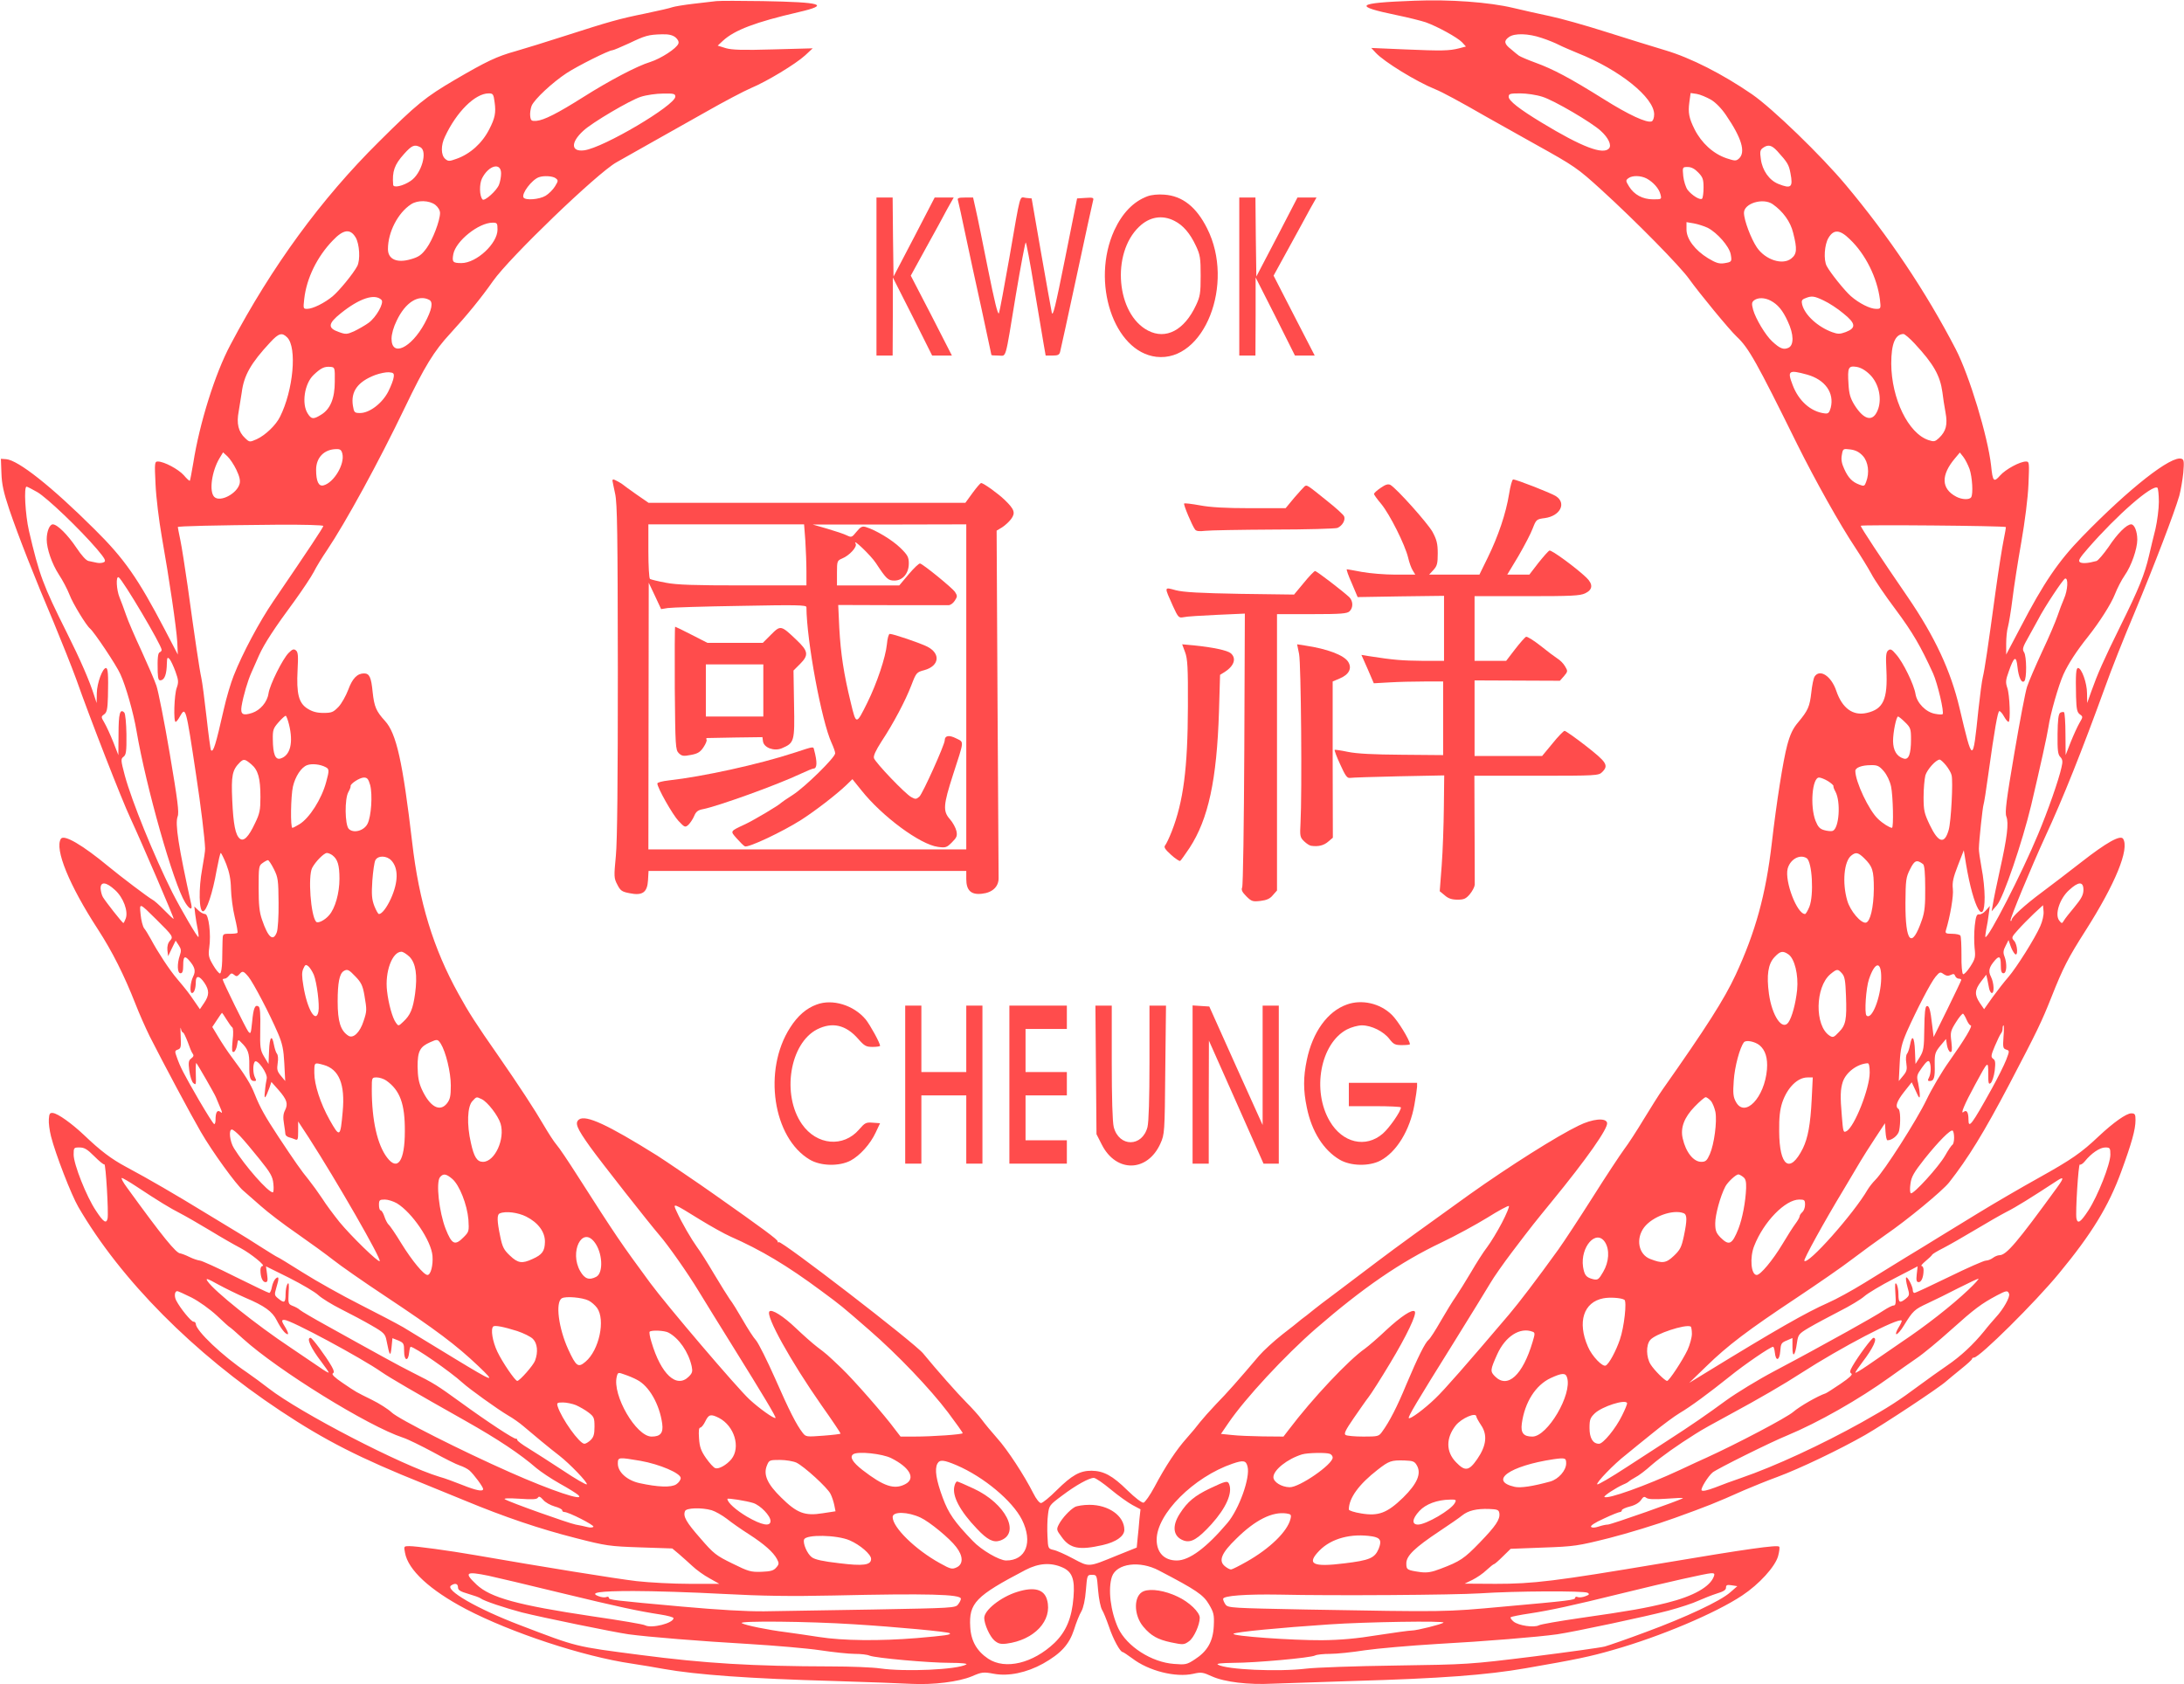 <?xml version="1.0" standalone="no"?>
<!DOCTYPE svg PUBLIC "-//W3C//DTD SVG 20010904//EN"
 "http://www.w3.org/TR/2001/REC-SVG-20010904/DTD/svg10.dtd">
<svg version="1.0" xmlns="http://www.w3.org/2000/svg"
 width="1216pt" height="938pt" viewBox="0 0 1216 938"
 preserveAspectRatio="xMidYMid meet">
<g transform="translate(0,938) scale(0.1,-0.1)"
fill="rgba( 255, 0, 0, .7)" stroke="none">
<path fill="rgba( 255, 0, 0, .7)"
  d="M3990 9374 c-19 -2 -77 -9 -129 -15 -52 -6 -105 -15 -117 -19 -12 -5
-79 -20 -150 -35 -148 -30 -200 -45 -449 -125 -99 -32 -222 -70 -274 -85 -105
-29 -163 -57 -336 -158 -167 -98 -214 -136 -426 -347 -321 -318 -595 -693
-826 -1130 -85 -159 -172 -436 -207 -659 -9 -52 -17 -96 -19 -98 -3 -2 -18 12
-34 31 -31 34 -110 76 -144 76 -18 0 -19 -7 -13 -127 3 -71 19 -202 35 -293
42 -237 81 -504 86 -585 l3 -70 -73 140 c-149 285 -225 394 -391 558 -239 238
-425 385 -492 390 l-29 2 3 -80 c2 -62 12 -107 43 -200 51 -150 142 -382 248
-631 44 -106 100 -247 125 -315 77 -219 254 -673 302 -775 63 -136 244 -557
241 -561 -2 -1 -25 20 -52 48 -27 28 -57 55 -68 60 -22 12 -173 126 -242 183
-146 121 -249 181 -266 155 -36 -57 46 -258 206 -504 81 -125 146 -255 209
-415 20 -52 56 -133 79 -180 78 -154 233 -444 285 -533 64 -111 197 -294 236
-327 16 -14 61 -53 98 -86 38 -34 128 -103 201 -153 73 -51 164 -117 202 -147
39 -31 169 -122 290 -202 283 -188 395 -272 519 -390 100 -95 87 -91 -135 44
-123 75 -251 153 -284 173 -33 19 -141 76 -240 126 -99 50 -242 130 -318 178
-76 48 -140 87 -143 87 -2 0 -44 26 -93 57 -50 32 -102 65 -118 74 -15 9 -100
61 -188 114 -165 101 -314 188 -445 258 -80 43 -140 88 -233 177 -68 64 -143
118 -172 122 -17 2 -21 -3 -23 -34 -2 -21 4 -64 12 -96 25 -99 113 -326 152
-393 236 -406 642 -815 1126 -1136 247 -164 443 -264 798 -406 47 -19 150 -61
230 -94 217 -90 414 -157 615 -208 171 -44 189 -46 359 -52 l179 -6 36 -30
c20 -17 54 -48 76 -68 22 -21 65 -52 95 -68 l55 -31 -165 0 c-91 0 -224 7
-295 15 -112 13 -527 80 -900 145 -144 25 -328 50 -366 50 -31 0 -31 -1 -24
-37 17 -96 139 -208 338 -313 252 -132 655 -265 923 -304 54 -8 136 -22 180
-30 179 -32 478 -54 944 -67 190 -6 386 -13 435 -16 121 -6 262 11 336 42 56
24 64 25 123 14 81 -15 182 6 274 57 99 56 145 106 172 189 12 39 30 84 41
102 11 20 21 64 25 118 7 84 7 85 34 85 27 0 27 -1 34 -86 4 -48 14 -96 22
-109 8 -12 25 -55 39 -95 23 -69 62 -140 76 -140 3 0 27 -16 53 -35 91 -70
242 -108 340 -86 43 10 53 9 103 -14 70 -32 204 -48 338 -41 55 2 258 9 450
15 487 14 742 33 960 71 283 49 359 65 487 102 261 74 569 204 718 303 95 63
183 160 200 219 7 26 10 50 6 53 -11 11 -181 -13 -656 -93 -596 -100 -712
-114 -923 -114 l-172 1 43 21 c24 12 60 36 79 55 20 18 38 33 42 33 3 0 25 19
48 42 l44 43 182 7 c172 6 192 9 367 53 102 26 266 76 365 112 180 65 226 83
385 154 47 20 130 54 185 74 127 47 348 153 490 234 106 61 413 264 451 299
11 9 47 40 81 67 35 28 63 53 63 58 0 4 5 7 11 7 30 0 342 309 474 470 181
219 275 373 345 564 59 161 80 236 80 288 0 33 -3 38 -24 38 -27 0 -99 -51
-179 -126 -99 -94 -153 -131 -332 -231 -99 -55 -252 -144 -340 -198 -88 -54
-190 -116 -227 -139 -37 -23 -115 -71 -175 -107 -59 -36 -164 -101 -232 -143
-68 -42 -159 -92 -203 -111 -124 -55 -292 -151 -688 -394 l-85 -52 96 93 c119
116 230 200 501 380 117 78 258 175 312 217 55 42 138 102 185 135 117 80 316
244 353 291 106 135 194 278 337 550 154 294 178 344 232 480 67 169 93 219
191 373 166 261 245 454 209 511 -15 23 -92 -20 -234 -131 -73 -57 -170 -131
-217 -166 -97 -72 -170 -139 -170 -155 0 -5 -3 -8 -6 -4 -6 5 115 297 193 467
99 213 206 482 334 835 31 88 105 275 164 414 111 267 222 557 249 651 8 30
18 88 22 127 5 60 4 74 -9 78 -55 22 -293 -165 -555 -435 -132 -136 -213 -255
-342 -503 l-80 -152 0 60 c0 33 4 76 10 95 5 19 17 89 25 155 8 66 30 208 49
315 20 115 37 247 40 323 5 121 5 127 -14 127 -33 0 -113 -43 -144 -78 -35
-40 -41 -34 -50 55 -18 162 -121 502 -197 649 -166 320 -373 629 -612 914
-137 164 -408 426 -522 505 -163 112 -341 203 -483 245 -70 21 -219 67 -332
103 -113 36 -252 75 -310 87 -58 12 -150 33 -205 46 -134 32 -353 48 -550 40
-326 -12 -347 -29 -95 -81 63 -13 134 -31 158 -39 67 -24 177 -85 202 -111
l22 -24 -38 -10 c-55 -14 -94 -15 -304 -6 l-185 8 25 -27 c46 -50 227 -161
331 -203 38 -15 138 -69 284 -153 22 -12 144 -81 271 -152 223 -124 237 -134
370 -255 189 -172 440 -427 489 -497 55 -77 225 -284 265 -321 66 -62 109
-138 337 -600 100 -201 237 -446 323 -575 31 -47 71 -112 89 -145 17 -33 78
-123 136 -200 95 -128 138 -202 208 -355 25 -56 63 -217 53 -227 -3 -3 -22 -2
-42 2 -51 9 -101 60 -109 111 -8 51 -69 177 -108 220 -24 29 -32 32 -44 22
-12 -10 -14 -31 -10 -108 8 -165 -17 -219 -109 -240 -77 -18 -137 26 -170 123
-28 83 -92 124 -121 79 -6 -10 -14 -50 -18 -88 -9 -79 -18 -100 -73 -166 -30
-35 -45 -68 -61 -127 -23 -85 -60 -321 -86 -546 -33 -286 -91 -496 -202 -735
-63 -135 -161 -289 -406 -637 -20 -28 -66 -102 -104 -164 -38 -63 -87 -139
-110 -169 -22 -30 -101 -149 -174 -265 -73 -115 -160 -248 -193 -294 -119
-165 -218 -295 -274 -361 -231 -272 -363 -423 -411 -468 -61 -59 -140 -117
-147 -109 -6 6 40 84 251 422 92 149 184 297 203 330 19 33 74 111 121 173
116 153 124 162 221 281 195 238 314 408 308 438 -6 30 -81 23 -158 -15 -119
-57 -388 -227 -610 -385 -215 -154 -414 -298 -510 -371 -58 -44 -159 -120
-225 -170 -66 -49 -122 -92 -125 -95 -3 -3 -23 -19 -45 -36 -22 -16 -42 -32
-45 -35 -3 -3 -43 -35 -90 -71 -47 -37 -105 -90 -130 -119 -117 -138 -180
-209 -239 -269 -35 -37 -75 -82 -90 -101 -14 -19 -47 -59 -74 -89 -57 -64
-117 -154 -179 -271 -25 -47 -53 -86 -61 -88 -9 -2 -48 28 -89 68 -84 83 -133
109 -201 110 -65 0 -109 -25 -194 -109 -39 -39 -78 -71 -87 -71 -9 0 -27 23
-42 53 -51 101 -145 245 -202 308 -31 35 -70 82 -86 104 -16 22 -55 65 -85 95
-49 49 -164 179 -241 273 -48 59 -792 632 -804 620 -3 -4 -6 -2 -6 4 0 10 -78
68 -355 263 -73 52 -278 191 -316 215 -277 173 -397 228 -435 201 -25 -19 -13
-48 62 -153 58 -81 330 -427 387 -493 46 -53 156 -209 217 -310 35 -58 119
-193 186 -301 176 -283 246 -400 242 -405 -7 -7 -91 53 -145 103 -70 65 -461
524 -553 649 -164 223 -186 255 -406 599 -49 77 -100 153 -115 170 -14 16 -45
64 -69 105 -54 93 -142 227 -255 390 -125 179 -166 243 -222 345 -140 252
-220 513 -258 844 -53 451 -88 607 -151 676 -50 55 -60 79 -69 160 -8 84 -18
105 -48 105 -38 0 -65 -28 -88 -91 -13 -34 -37 -77 -54 -95 -29 -30 -38 -34
-84 -34 -37 0 -62 7 -89 24 -49 31 -62 83 -55 216 4 77 3 98 -9 108 -12 10
-20 7 -41 -14 -33 -33 -105 -177 -112 -226 -7 -48 -46 -93 -91 -108 -52 -17
-66 -8 -59 37 10 60 35 144 55 188 10 22 29 65 42 95 29 65 88 155 199 305 44
61 92 133 106 160 14 28 47 82 73 120 106 158 289 493 434 795 110 229 162
315 255 415 90 98 171 197 236 290 92 131 579 600 687 661 35 20 122 69 193
109 72 40 210 118 309 174 98 56 209 114 246 130 91 38 249 134 302 182 l43
40 -220 -6 c-169 -5 -230 -3 -264 7 l-45 14 29 27 c65 60 182 104 419 159 182
42 135 56 -199 62 -121 2 -236 2 -255 0z m-229 -202 c14 -12 20 -25 16 -35
-10 -27 -97 -83 -156 -102 -73 -22 -227 -103 -374 -196 -144 -91 -218 -128
-260 -132 -28 -2 -32 1 -35 27 -2 15 2 41 8 57 16 37 116 130 195 182 63 41
235 127 254 127 6 0 48 18 94 39 90 43 107 48 183 50 37 1 58 -4 75 -17z
m4822 -3 c34 -11 78 -29 97 -39 19 -10 67 -30 105 -46 232 -92 425 -247 425
-341 0 -19 -6 -36 -14 -39 -27 -10 -127 36 -267 124 -187 117 -281 167 -380
203 -44 16 -85 34 -92 39 -7 5 -27 21 -44 36 -39 30 -41 47 -11 68 31 22 107
20 181 -5z m-5829 -359 c8 -58 2 -88 -30 -150 -39 -77 -106 -138 -184 -165
-39 -14 -45 -14 -62 1 -23 21 -24 74 -1 122 64 138 168 242 244 242 24 0 27
-4 33 -50z m1006 32 c0 -48 -400 -285 -507 -299 -74 -10 -77 43 -6 108 47 45
261 171 321 190 31 10 87 18 125 18 58 1 67 -1 67 -17z m4828 -1 c63 -19 276
-144 325 -190 42 -38 61 -79 46 -97 -32 -38 -151 7 -375 143 -124 75 -184 122
-184 144 0 17 8 19 64 19 35 0 91 -8 124 -19z m938 -16 c27 -16 59 -49 84 -86
87 -127 111 -207 72 -242 -16 -14 -22 -14 -70 2 -73 25 -138 84 -177 161 -31
62 -37 93 -29 151 l7 51 34 -5 c19 -3 54 -18 79 -32z m-7185 -265 c41 -23 6
-147 -54 -187 -42 -29 -97 -41 -98 -22 -6 75 7 112 61 172 44 49 58 54 91 37z
m7555 -22 c57 -63 64 -75 73 -123 15 -78 4 -88 -68 -59 -50 20 -89 75 -97 138
-6 41 -4 51 11 62 29 21 49 17 81 -18z m-7106 -124 c0 -18 -5 -45 -11 -61 -12
-34 -81 -95 -92 -84 -18 18 -19 87 -3 118 37 73 106 91 106 27z m6666 5 c25
-26 29 -38 29 -84 0 -29 -4 -57 -8 -61 -10 -11 -57 18 -81 49 -10 14 -21 48
-24 76 -5 51 -4 51 25 51 20 0 39 -10 59 -31z m-6363 -31 c16 -12 16 -15 -3
-46 -11 -18 -34 -41 -52 -52 -35 -21 -112 -27 -123 -10 -13 21 46 99 85 113
27 10 76 7 93 -5z m6075 -2 c37 -20 69 -56 77 -88 7 -28 7 -28 -41 -28 -58 0
-106 26 -134 72 -19 31 -19 34 -3 46 22 16 68 15 101 -2z m-6744 -147 c15 -12
26 -30 26 -45 0 -42 -40 -148 -75 -196 -28 -38 -43 -49 -89 -62 -76 -22 -126
0 -126 57 0 94 55 201 128 249 37 25 102 23 136 -3z m7446 4 c57 -40 99 -97
114 -160 23 -90 21 -118 -11 -143 -48 -38 -144 -7 -191 62 -33 49 -72 152 -72
193 0 53 107 85 160 48z m-7100 -142 c0 -77 -117 -186 -201 -186 -48 0 -53 6
-45 50 14 73 141 175 219 175 25 0 27 -3 27 -39z m6739 10 c53 -28 118 -102
127 -146 8 -43 6 -44 -37 -51 -27 -4 -46 2 -89 28 -73 45 -120 107 -120 160
l0 41 41 -7 c22 -4 57 -15 78 -25z m-7529 -53 c22 -37 27 -126 9 -160 -22 -42
-101 -138 -137 -168 -46 -38 -111 -70 -142 -70 -22 0 -22 2 -16 56 13 115 72
235 159 325 59 62 97 67 127 17z m8319 -10 c88 -83 153 -216 168 -336 6 -51 5
-52 -21 -52 -34 0 -95 31 -141 71 -35 31 -113 128 -134 167 -19 35 -13 121 10
158 29 48 63 46 118 -8z m-8175 -338 c16 -16 -29 -97 -72 -128 -21 -15 -58
-36 -81 -47 -39 -17 -46 -18 -84 -4 -64 22 -61 47 10 104 104 84 190 112 227
75z m8031 -4 c28 -13 76 -44 108 -71 70 -56 73 -81 14 -104 -33 -12 -44 -12
-75 -1 -80 29 -153 95 -168 154 -5 21 -2 28 17 35 36 15 50 13 104 -13z
m-7765 4 c23 -12 15 -55 -26 -131 -75 -138 -184 -189 -184 -85 0 25 11 65 29
101 48 101 121 147 181 115z m7468 -4 c40 -21 68 -54 96 -116 34 -72 35 -133
3 -147 -27 -12 -47 -4 -90 36 -37 34 -92 126 -106 176 -9 34 -8 42 6 53 22 16
58 15 91 -2z m-8259 -205 c56 -56 34 -295 -40 -442 -23 -47 -82 -103 -130
-125 -39 -17 -40 -17 -64 6 -38 35 -49 82 -36 149 5 31 13 78 17 106 12 94 50
162 158 278 48 52 66 57 95 28z m9061 -34 c106 -114 142 -178 155 -272 3 -28
11 -78 17 -111 13 -70 3 -106 -37 -144 -21 -19 -27 -21 -57 -11 -113 37 -207
231 -208 426 0 111 22 164 68 165 7 0 35 -24 62 -53z m-8796 -212 c0 -94 -25
-154 -77 -185 -42 -26 -53 -25 -73 6 -36 54 -19 168 32 216 41 39 60 48 94 45
24 -2 25 -4 24 -82z m8548 38 c47 -47 66 -126 46 -188 -26 -77 -77 -69 -133
20 -23 38 -30 62 -33 116 -6 93 -1 103 45 96 24 -4 50 -19 75 -44z m-8220 -13
c-1 -14 -15 -50 -30 -80 -33 -65 -104 -120 -157 -120 -31 0 -34 3 -40 40 -13
80 27 135 125 172 25 9 59 16 75 15 26 -2 30 -6 27 -27z m7869 14 c101 -28
153 -102 132 -185 -8 -28 -14 -34 -34 -31 -77 9 -145 70 -178 158 -31 80 -22
86 80 58z m-8155 -440 c15 -58 -47 -162 -105 -177 -27 -7 -41 23 -41 87 0 68
45 114 112 115 22 1 29 -5 34 -25z m8467 -14 c29 -33 37 -93 17 -144 -8 -23
-12 -25 -37 -15 -41 15 -63 39 -85 88 -14 30 -18 53 -13 78 6 35 7 35 48 30
30 -4 50 -15 70 -37z m-9057 -76 c17 -36 23 -59 18 -78 -14 -55 -109 -105
-141 -73 -30 30 -14 143 29 215 l20 33 24 -22 c14 -13 36 -46 50 -75z m9650 4
c15 -44 21 -138 9 -157 -9 -15 -51 -14 -83 3 -84 44 -87 120 -6 215 l26 31 19
-24 c11 -14 26 -44 35 -68z m-10759 -128 c54 -31 237 -206 333 -318 43 -51 51
-65 40 -72 -8 -5 -26 -7 -40 -4 -14 3 -35 7 -47 10 -13 2 -39 31 -67 73 -49
73 -107 131 -132 131 -18 0 -34 -40 -34 -84 0 -52 29 -136 68 -196 20 -30 47
-81 59 -112 18 -48 93 -171 114 -188 23 -19 147 -204 169 -254 31 -67 73 -216
90 -316 53 -312 206 -851 271 -956 24 -39 42 -45 34 -11 -72 326 -91 450 -76
490 9 22 0 91 -44 351 -30 178 -64 348 -74 377 -10 30 -48 117 -83 194 -36 77
-75 167 -86 200 -11 33 -28 77 -36 97 -18 43 -22 123 -5 113 24 -16 239 -378
239 -404 0 -5 -5 -11 -10 -13 -11 -3 -14 -33 -12 -111 2 -40 5 -48 19 -45 20
4 31 35 32 93 1 34 3 37 15 25 7 -8 22 -40 33 -70 17 -47 18 -60 7 -90 -14
-38 -19 -190 -6 -190 4 0 15 14 24 31 32 55 33 52 89 -321 28 -183 49 -359 51
-415 1 -11 -7 -61 -16 -112 -21 -112 -18 -238 4 -238 20 0 54 102 76 228 10
53 20 97 23 97 3 0 17 -28 31 -63 17 -44 25 -84 26 -137 1 -41 10 -112 21
-157 11 -45 18 -85 15 -88 -3 -3 -23 -5 -44 -5 -38 0 -38 0 -39 -42 0 -24 -2
-73 -2 -110 -1 -37 -6 -68 -12 -69 -5 -1 -23 20 -38 46 -25 42 -28 55 -22 97
11 75 -3 188 -23 188 -9 0 -26 9 -38 21 l-22 21 5 -44 c3 -23 9 -61 14 -83 4
-22 6 -41 4 -43 -5 -5 -97 153 -146 249 -103 206 -225 507 -264 650 -23 87
-23 93 -7 105 14 11 17 29 16 124 -1 62 -6 116 -12 122 -24 24 -32 -6 -32
-120 l-1 -117 -28 72 c-16 40 -38 88 -49 107 -20 34 -20 35 -2 48 15 11 19 28
21 98 3 126 0 160 -11 160 -19 0 -50 -84 -51 -140 l-1 -55 -13 40 c-27 85 -77
200 -153 352 -133 266 -153 320 -211 568 -20 88 -29 245 -13 245 4 0 31 -14
59 -30z m11813 -54 c0 -40 -9 -108 -19 -152 -11 -43 -27 -110 -36 -149 -24
-103 -56 -183 -157 -387 -99 -201 -129 -270 -164 -368 l-23 -65 -1 55 c0 56
-30 140 -50 140 -11 0 -14 -34 -11 -160 2 -70 6 -87 21 -98 18 -13 18 -14 -2
-48 -11 -19 -33 -67 -49 -107 l-28 -72 -1 117 c0 64 -4 119 -8 122 -4 2 -14 1
-21 -3 -10 -6 -14 -40 -15 -119 -1 -90 2 -114 15 -127 13 -14 15 -25 7 -58
-14 -66 -75 -241 -130 -372 -89 -215 -280 -587 -294 -573 -1 2 1 21 5 43 5 22
11 60 14 85 l6 45 -22 -25 c-12 -14 -29 -24 -38 -22 -13 2 -18 -10 -24 -63 -4
-37 -4 -92 -1 -123 6 -52 4 -61 -24 -105 -17 -26 -35 -45 -40 -42 -6 3 -10 51
-9 105 0 55 -2 104 -6 110 -3 5 -24 10 -46 10 -34 0 -39 3 -35 18 24 78 44
194 39 232 -4 36 2 63 28 130 l33 85 13 -80 c41 -244 103 -352 103 -181 0 40
-7 113 -17 162 -9 49 -16 98 -15 109 1 47 21 231 26 245 3 8 15 83 26 165 35
252 53 355 62 355 5 0 17 -13 26 -30 9 -16 20 -30 25 -30 12 0 7 152 -7 190
-10 30 -9 43 8 90 30 86 42 92 49 25 6 -57 23 -93 38 -78 14 14 13 137 -1 160
-12 18 -8 29 26 89 21 38 45 81 53 96 32 63 137 222 149 226 19 6 15 -65 -6
-112 -10 -23 -26 -65 -36 -95 -10 -30 -48 -120 -86 -200 -37 -80 -75 -168 -84
-196 -9 -27 -41 -195 -71 -372 -44 -258 -53 -328 -44 -350 14 -37 5 -114 -36
-298 -18 -82 -36 -168 -39 -190 l-7 -40 30 35 c36 42 141 351 190 555 51 217
89 388 96 435 11 76 56 232 84 295 27 59 73 130 137 210 64 81 128 181 150
237 12 31 36 78 54 104 37 52 70 148 70 199 0 45 -16 85 -34 85 -25 0 -76 -50
-126 -126 -28 -40 -58 -75 -67 -78 -47 -13 -79 -15 -92 -7 -12 8 -3 23 45 78
162 186 356 355 386 337 4 -3 8 -38 8 -78z m-10220 -135 c0 -8 -79 -127 -278
-419 -76 -111 -172 -290 -221 -415 -16 -40 -41 -124 -55 -187 -45 -198 -58
-241 -71 -228 -3 3 -14 85 -25 184 -11 98 -24 197 -29 219 -10 44 -36 219 -76
510 -15 104 -33 220 -41 258 -8 38 -14 70 -14 72 0 5 201 10 553 13 144 1 257
-2 257 -7z m9368 -6 c1 -1 -4 -33 -12 -71 -8 -38 -29 -170 -46 -294 -42 -309
-60 -429 -70 -470 -5 -19 -16 -102 -25 -185 -31 -300 -31 -300 -105 13 -49
207 -137 396 -288 617 -149 217 -262 388 -262 397 0 7 799 0 808 -7z m-9559
-1099 c25 -101 8 -173 -47 -190 -29 -9 -42 24 -43 105 -1 53 2 63 32 97 19 22
37 37 40 36 4 -2 12 -24 18 -48z m8998 12 c30 -29 33 -37 33 -94 0 -84 -13
-118 -42 -108 -38 12 -57 45 -58 97 0 49 18 137 28 137 3 0 21 -14 39 -32z
m-9208 -234 c38 -32 51 -77 51 -183 0 -72 -4 -92 -30 -145 -36 -77 -63 -104
-85 -86 -24 20 -36 78 -42 215 -6 136 0 167 42 209 22 21 28 20 64 -10z m9435
-5 c14 -17 29 -42 32 -56 9 -35 -3 -259 -16 -304 -23 -82 -57 -74 -105 26 -31
65 -35 81 -35 156 0 46 5 101 10 121 10 33 59 88 80 88 4 0 20 -14 34 -31z
m-9021 -11 c20 -10 21 -18 3 -83 -25 -94 -93 -201 -149 -235 -18 -11 -35 -20
-39 -20 -12 0 -9 178 3 230 13 56 46 107 79 119 26 10 73 5 103 -11z m8675
-22 c18 -21 34 -54 41 -86 11 -52 15 -230 5 -230 -12 0 -51 24 -77 49 -51 47
-127 208 -127 268 0 18 36 32 86 32 36 1 47 -4 72 -33z m-8427 -78 c14 -54 6
-176 -15 -216 -20 -39 -78 -54 -104 -28 -22 22 -24 169 -2 206 8 14 13 28 12
32 -3 13 51 48 74 48 19 0 25 -8 35 -42z m8117 22 c17 -11 31 -23 30 -27 -1
-5 4 -19 11 -31 31 -57 21 -205 -15 -219 -8 -3 -29 -1 -47 4 -25 7 -35 18 -49
53 -31 82 -18 240 20 240 9 0 32 -9 50 -20z m-8327 -413 c29 -22 39 -55 39
-131 0 -79 -24 -165 -58 -203 -23 -27 -62 -47 -72 -36 -30 34 -46 254 -22 300
19 36 66 83 82 83 8 0 22 -6 31 -13z m8528 -16 c47 -46 54 -68 54 -171 -1
-103 -20 -183 -44 -188 -28 -5 -88 66 -104 123 -29 99 -18 220 23 251 25 20
38 17 71 -15z m-8200 -13 c40 -43 39 -120 -3 -213 -23 -50 -50 -85 -66 -85 -5
0 -16 20 -26 45 -14 37 -16 64 -11 141 4 52 11 103 17 114 15 27 63 26 89 -2z
m7880 13 c31 -20 41 -206 15 -271 -9 -22 -20 -40 -24 -40 -45 0 -114 182 -97
252 14 53 68 83 106 59z m-8534 -61 c23 -46 25 -61 26 -187 1 -77 -4 -150 -10
-165 -20 -53 -48 -30 -82 70 -15 42 -19 84 -19 178 0 116 1 124 22 138 12 9
26 16 30 16 4 0 19 -22 33 -50z m9182 28 c8 -6 12 -50 12 -132 1 -96 -3 -135
-18 -178 -57 -166 -93 -129 -92 95 1 126 3 142 26 187 25 50 37 54 72 28z
m-10067 -144 c47 -42 75 -119 60 -159 -5 -14 -11 -25 -13 -25 -6 0 -99 119
-114 144 -7 12 -12 33 -13 49 0 39 31 36 80 -9z m10960 1 c0 -28 -11 -49 -49
-95 -28 -33 -55 -68 -60 -77 -10 -17 -12 -17 -26 1 -26 34 3 123 56 170 52 48
79 48 79 1z m-10730 -165 c94 -93 96 -97 76 -119 -11 -12 -16 -31 -14 -53 l4
-33 21 44 21 43 17 -26 c14 -21 15 -31 6 -57 -16 -47 -14 -99 4 -99 11 0 15
12 15 45 0 48 8 55 32 28 34 -39 39 -61 23 -92 -16 -33 -20 -91 -6 -91 12 0
21 26 21 61 0 39 20 37 48 -4 28 -42 28 -69 -2 -113 l-23 -34 -29 42 c-34 50
-45 64 -98 127 -42 49 -107 148 -146 221 -14 25 -30 52 -38 61 -7 10 -16 43
-19 75 -7 68 -9 69 87 -26z m10490 -37 c-29 -67 -133 -232 -178 -284 -21 -24
-60 -74 -87 -111 l-48 -68 -24 35 c-30 45 -29 72 7 119 l29 38 6 -26 c3 -14 7
-37 10 -51 3 -14 10 -25 15 -25 15 0 12 57 -5 91 -16 31 -11 53 23 92 24 27
32 20 32 -28 0 -33 4 -45 15 -45 18 0 21 54 5 95 -8 20 -6 34 7 58 l16 32 11
-32 c6 -18 17 -38 24 -45 19 -19 16 51 -4 73 -16 17 -14 21 22 61 21 24 61 64
88 90 l51 47 3 -34 c2 -20 -6 -55 -18 -82z m-9080 -171 c35 -36 45 -102 31
-206 -12 -85 -26 -119 -66 -156 -26 -25 -27 -25 -41 -5 -19 26 -41 105 -49
176 -13 107 29 219 80 219 9 0 29 -13 45 -28z m7678 13 c34 -24 56 -114 48
-197 -8 -77 -29 -154 -49 -182 -34 -47 -91 37 -108 160 -14 103 -5 166 31 204
32 34 46 37 78 15z m-8211 -113 c17 -42 33 -167 26 -205 -14 -70 -63 12 -84
144 -9 53 -9 76 0 95 10 23 14 24 28 13 9 -8 22 -29 30 -47z m8727 -21 c-2
-106 -53 -235 -82 -206 -12 12 -3 152 14 202 34 101 70 103 68 4z m-8494 10
c31 -32 40 -51 49 -104 14 -82 14 -87 -5 -144 -20 -62 -57 -98 -84 -81 -44 28
-60 79 -60 191 0 104 10 154 33 169 21 13 29 9 67 -31z m8276 18 c15 -17 19
-40 22 -125 5 -132 -1 -163 -40 -202 -28 -30 -33 -31 -52 -19 -83 55 -80 270
5 342 37 30 41 31 65 4z m-8873 -18 c27 -33 118 -206 165 -316 24 -56 31 -89
35 -167 l5 -98 -24 29 c-21 25 -23 36 -18 70 4 24 2 46 -4 53 -6 7 -13 30 -17
51 -11 59 -24 43 -27 -35 l-3 -73 -24 40 c-22 37 -24 50 -22 157 2 78 -1 118
-9 123 -20 13 -29 -8 -36 -84 -7 -67 -8 -72 -22 -55 -14 19 -142 279 -142 289
0 3 5 5 11 5 7 0 17 8 24 17 11 14 16 15 28 5 12 -11 18 -10 29 2 18 21 23 20
51 -13z m9479 10 c14 7 20 6 24 -6 3 -8 12 -15 20 -15 8 0 14 -3 14 -7 0 -3
-35 -76 -77 -162 l-77 -156 -8 65 c-10 89 -17 112 -31 107 -8 -3 -12 -40 -13
-125 -1 -108 -4 -124 -25 -159 l-24 -38 -3 73 c-3 78 -16 94 -27 35 -4 -21
-11 -44 -17 -51 -6 -7 -8 -29 -4 -53 5 -34 3 -45 -18 -70 l-24 -29 5 98 c4 82
11 109 40 177 55 123 133 274 160 306 23 27 26 28 45 14 15 -10 26 -11 40 -4z
m-9601 -248 c13 -21 27 -41 32 -44 6 -4 7 -35 2 -74 -5 -54 -4 -66 7 -63 7 3
15 20 18 38 5 33 6 33 23 15 38 -37 46 -60 45 -126 -1 -70 5 -89 28 -89 11 0
12 4 4 19 -12 23 -13 71 -2 88 13 20 74 -66 67 -94 -3 -13 -8 -44 -10 -71 -6
-49 2 -43 26 23 l10 30 40 -45 c47 -54 54 -77 36 -113 -10 -19 -12 -40 -6 -74
4 -27 8 -53 8 -59 1 -7 9 -14 19 -17 9 -2 25 -8 35 -12 15 -6 17 -1 17 46 l0
54 59 -90 c157 -244 406 -677 395 -688 -8 -8 -159 139 -224 218 -31 39 -75 97
-96 131 -22 33 -56 80 -76 105 -39 47 -78 103 -168 239 -73 111 -102 162 -131
235 -23 59 -55 110 -130 210 -21 28 -53 76 -72 108 l-35 58 26 39 c14 22 27
40 28 40 1 0 13 -17 25 -37z m9689 -3 c7 -16 17 -30 22 -30 14 0 -32 -77 -119
-200 -41 -57 -98 -154 -127 -215 -53 -111 -236 -398 -285 -446 -14 -14 -33
-38 -42 -53 -78 -135 -336 -425 -353 -397 -5 7 109 215 218 395 39 66 82 138
95 160 13 22 49 79 80 126 l56 85 3 -47 c2 -27 6 -48 11 -48 26 0 60 28 65 54
9 45 7 114 -4 121 -20 12 -9 43 32 95 l42 53 23 -49 c17 -39 22 -44 22 -24 0
14 -4 44 -9 68 -10 40 -8 46 22 88 22 31 34 41 40 32 11 -18 10 -66 -2 -89 -8
-15 -7 -19 4 -19 24 0 30 19 28 90 -1 61 2 70 31 106 l32 38 5 -33 c3 -19 11
-36 18 -39 10 -3 12 8 7 55 -7 54 -5 62 25 110 18 29 36 50 40 48 4 -3 13 -18
20 -35z m-9931 -70 c4 0 15 -24 26 -52 10 -29 22 -59 28 -66 7 -9 5 -16 -8
-26 -15 -11 -17 -21 -11 -69 4 -30 14 -61 22 -68 16 -13 16 -13 14 61 -1 30 1
53 3 50 7 -7 102 -172 109 -190 3 -8 14 -33 23 -55 14 -32 14 -37 2 -27 -17
14 -27 -2 -27 -44 0 -13 -3 -24 -7 -24 -5 0 -42 60 -85 133 -87 151 -104 184
-123 238 -13 35 -12 38 5 44 17 6 19 14 16 73 -2 37 -2 57 1 45 2 -13 8 -23
12 -23z m10136 -24 c-4 -58 -3 -65 15 -71 19 -6 19 -7 0 -57 -11 -28 -47 -101
-81 -162 -110 -198 -129 -224 -129 -172 0 42 -10 58 -27 44 -20 -17 3 40 64
152 73 135 73 135 73 61 0 -54 2 -62 14 -52 8 7 18 38 22 68 5 45 4 59 -9 67
-13 10 -12 19 10 71 14 33 29 64 34 70 5 5 9 17 9 27 0 10 2 18 5 18 3 0 3
-29 0 -64z m-8701 -38 c28 -45 56 -159 56 -233 0 -58 -4 -77 -21 -99 -40 -51
-96 -20 -141 79 -17 38 -22 69 -23 126 0 85 13 110 70 135 40 18 42 17 59 -8z
m7343 -9 c32 -27 46 -71 41 -134 -13 -157 -123 -273 -173 -181 -15 27 -17 48
-12 117 5 79 34 186 57 215 12 14 61 4 87 -17z m-7996 -109 c87 -24 121 -108
107 -260 -13 -145 -16 -147 -73 -46 -51 91 -85 196 -85 261 0 60 -1 59 51 45z
m8609 -43 c0 -88 -85 -303 -129 -326 -18 -10 -19 -5 -26 82 -10 113 -8 151 5
192 18 53 79 100 138 104 8 1 12 -16 12 -52z m-8260 -44 c77 -54 105 -130 104
-283 0 -166 -40 -224 -99 -146 -54 71 -85 207 -85 379 0 67 0 67 28 67 15 0
39 -8 52 -17z m7937 -106 c-7 -140 -21 -214 -49 -272 -72 -144 -131 -102 -132
95 -1 76 4 120 17 160 28 83 85 140 141 140 l29 0 -6 -123z m-7405 2 c32 -15
91 -91 105 -136 26 -86 -32 -213 -98 -213 -33 0 -50 27 -67 105 -24 103 -20
203 8 233 24 26 22 25 52 11z m6843 -9 c10 -11 21 -39 26 -62 10 -54 -7 -180
-31 -235 -16 -36 -23 -43 -48 -43 -43 0 -86 54 -103 130 -14 59 8 117 66 177
28 29 56 53 62 53 5 0 18 -9 28 -20z m-8188 -197 c20 -21 68 -78 108 -128 62
-77 73 -97 77 -137 3 -27 1 -48 -3 -48 -26 0 -156 148 -216 245 -24 38 -31
105 -12 105 6 0 27 -17 46 -37z m9543 -8 c0 -19 -4 -36 -9 -40 -6 -3 -24 -30
-41 -60 -35 -62 -177 -218 -191 -210 -5 3 -6 27 -2 53 5 39 19 63 78 138 80
100 145 165 157 158 4 -3 8 -20 8 -39z m-10355 -104 c27 -27 52 -48 56 -45 8
4 24 -270 18 -301 -7 -32 -23 -21 -65 43 -53 79 -124 259 -124 312 0 39 1 40
33 40 27 0 43 -10 82 -49z m11225 9 c0 -53 -70 -230 -122 -310 -44 -67 -60
-78 -67 -45 -6 34 11 305 19 300 5 -3 17 5 27 17 36 45 84 78 114 78 27 0 29
-3 29 -40z m-9232 -135 c40 -34 83 -143 90 -227 4 -64 3 -68 -26 -97 -49 -50
-66 -42 -101 46 -36 93 -55 259 -31 288 18 21 34 19 68 -10z m7187 11 c14 -10
18 -25 17 -62 -3 -78 -21 -170 -43 -227 -35 -88 -52 -96 -100 -48 -24 25 -29
38 -29 79 0 47 28 150 56 204 13 25 59 68 73 68 4 0 16 -6 26 -14z m-8943 -55
c121 -80 185 -119 240 -147 29 -15 104 -58 167 -96 62 -38 139 -82 170 -98 58
-31 143 -100 123 -100 -7 0 -12 -10 -12 -22 0 -40 12 -68 28 -68 12 0 14 9 9
44 l-6 44 129 -64 c71 -36 144 -79 162 -96 18 -17 76 -53 128 -79 52 -26 129
-67 170 -91 68 -39 75 -47 82 -83 17 -87 22 -94 28 -38 l5 51 33 -13 c30 -13
32 -18 32 -60 0 -54 23 -59 28 -7 2 18 6 32 8 32 22 0 221 -138 289 -200 37
-34 194 -147 255 -183 25 -14 63 -41 84 -59 22 -18 66 -55 99 -83 33 -27 78
-64 101 -81 58 -45 161 -152 153 -160 -3 -4 -64 31 -134 78 -70 46 -156 101
-190 122 -35 21 -63 42 -63 47 0 5 -3 8 -7 7 -11 -3 -159 94 -310 204 -130 94
-147 105 -263 163 -36 18 -108 56 -160 85 -52 29 -117 65 -145 80 -27 15 -108
60 -180 100 -71 39 -137 78 -145 85 -8 8 -27 18 -41 23 -24 10 -25 13 -22 74
3 46 1 59 -6 48 -6 -8 -11 -34 -11 -57 0 -48 -7 -52 -41 -24 -21 17 -22 21
-11 58 17 56 16 69 -3 53 -8 -7 -17 -27 -21 -46 -3 -19 -10 -34 -15 -34 -5 0
-90 41 -189 90 -99 50 -188 90 -197 90 -10 1 -36 9 -58 20 -22 11 -45 19 -51
20 -23 0 -98 92 -298 368 -21 28 -33 52 -28 52 6 0 43 -22 84 -49z m10692 -3
c-224 -308 -283 -378 -322 -378 -9 0 -26 -7 -36 -15 -11 -8 -28 -15 -39 -15
-11 0 -102 -40 -204 -90 -101 -49 -188 -90 -194 -90 -5 0 -9 7 -9 15 0 21 -30
78 -37 71 -3 -3 0 -26 7 -52 13 -45 12 -48 -9 -66 -34 -27 -41 -23 -41 25 0
23 -5 49 -11 57 -8 11 -9 -3 -6 -52 4 -55 2 -68 -10 -68 -8 0 -33 -13 -56 -28
-23 -16 -114 -68 -202 -117 -88 -48 -178 -98 -200 -110 -22 -12 -114 -62 -205
-110 -91 -48 -212 -122 -270 -164 -105 -77 -193 -138 -325 -223 -38 -25 -141
-92 -228 -148 -87 -57 -161 -100 -164 -96 -8 8 94 114 159 164 25 21 92 75
149 121 56 46 124 96 151 112 60 35 164 112 279 204 80 65 226 165 241 165 4
0 8 -14 10 -32 5 -51 26 -46 30 7 3 42 6 48 36 60 l32 14 0 -52 c0 -62 15 -48
25 25 7 46 9 50 68 85 34 20 109 60 167 90 58 29 121 67 140 84 19 17 94 62
166 99 l131 68 -5 -44 c-4 -35 -1 -44 11 -44 15 0 27 28 27 68 0 12 -5 22 -11
22 -6 0 4 12 23 28 18 15 35 31 36 35 2 4 30 21 62 37 31 16 110 61 175 100
65 39 145 85 178 102 50 25 134 77 282 174 37 24 37 14 -1 -38z m-9244 -89
c85 -52 191 -208 198 -293 4 -53 -10 -106 -28 -106 -20 0 -85 78 -145 175 -32
53 -65 101 -72 106 -6 6 -17 26 -23 45 -6 19 -16 34 -21 34 -5 0 -9 14 -9 30
0 27 3 30 33 30 17 0 48 -10 67 -21z m7840 -8 c0 -16 -7 -34 -15 -41 -8 -7
-15 -17 -15 -23 0 -5 -10 -24 -23 -41 -13 -17 -46 -69 -74 -116 -53 -88 -121
-170 -142 -170 -32 0 -40 97 -14 162 53 135 173 258 251 258 29 0 32 -3 32
-29z m-6154 -82 c62 -38 139 -81 171 -95 170 -75 315 -161 506 -303 111 -82
111 -82 266 -217 158 -137 339 -327 439 -459 45 -60 82 -112 82 -116 0 -7
-165 -19 -271 -19 l-75 0 -30 39 c-60 82 -232 278 -298 341 -85 81 -82 78
-136 119 -25 19 -79 67 -120 106 -69 66 -133 106 -146 92 -23 -23 118 -277
290 -523 59 -83 106 -154 106 -157 0 -3 -43 -8 -96 -12 -94 -7 -97 -7 -115 16
-35 45 -75 124 -154 304 -44 99 -91 193 -105 210 -15 16 -48 68 -75 115 -27
47 -59 99 -72 115 -12 17 -51 80 -87 140 -36 61 -78 128 -95 150 -31 43 -85
135 -114 199 -23 49 -21 48 129 -45z m4467 -17 c-25 -48 -62 -109 -83 -137
-21 -27 -61 -90 -90 -140 -29 -49 -67 -110 -84 -135 -18 -25 -55 -86 -84 -136
-29 -51 -59 -98 -68 -105 -20 -17 -59 -95 -124 -249 -51 -124 -95 -209 -134
-262 -19 -27 -23 -28 -105 -28 -47 0 -92 4 -99 9 -11 6 0 28 44 92 32 46 69
100 84 119 15 19 69 104 120 189 91 151 150 274 137 288 -14 14 -77 -28 -159
-104 -45 -43 -99 -89 -118 -103 -91 -63 -294 -279 -424 -451 l-30 -39 -115 1
c-64 1 -142 4 -174 8 l-59 6 41 60 c93 137 316 377 486 525 264 229 474 373
699 480 80 38 195 101 257 139 62 39 116 68 120 65 4 -2 -13 -44 -38 -92z
m-5433 33 c67 -34 105 -86 104 -141 -1 -51 -15 -71 -69 -95 -58 -27 -81 -24
-126 19 -33 31 -42 47 -54 107 -18 86 -19 122 -2 128 33 14 101 5 147 -18z
m6444 19 c20 -8 20 -38 1 -129 -13 -60 -20 -75 -56 -109 -43 -41 -64 -43 -131
-17 -65 25 -82 112 -34 176 47 61 161 102 220 79z m-6065 -160 c46 -58 52
-172 11 -194 -40 -21 -65 -12 -90 32 -60 106 10 250 79 162z m5627 -1 c27 -42
23 -110 -10 -166 -24 -42 -30 -46 -54 -41 -41 10 -50 22 -58 69 -16 111 73
212 122 138z m-7572 -309 c109 -46 152 -77 177 -127 24 -47 48 -77 61 -77 5 0
0 15 -11 34 -24 39 -26 46 -8 46 35 0 431 -213 542 -291 45 -31 180 -110 464
-270 186 -105 307 -186 398 -265 24 -20 82 -59 130 -86 49 -27 95 -56 103 -64
40 -39 -150 25 -380 127 -267 118 -622 297 -660 334 -19 18 -69 50 -110 70
-91 45 -83 40 -164 95 -43 29 -61 47 -53 52 9 5 7 15 -7 40 -34 59 -108 158
-117 158 -25 0 2 -58 62 -136 21 -28 39 -54 39 -57 0 -4 -24 10 -52 30 -29 20
-100 68 -158 107 -193 128 -429 317 -465 372 -12 18 -1 15 58 -18 40 -22 108
-55 151 -74z m9596 44 c-94 -89 -238 -202 -376 -294 -65 -45 -149 -102 -186
-128 -38 -26 -68 -44 -68 -40 0 4 18 30 39 58 60 78 87 136 62 136 -9 0 -83
-99 -117 -158 -15 -26 -16 -35 -6 -41 9 -5 -10 -23 -60 -57 -40 -27 -77 -51
-83 -53 -47 -16 -145 -73 -180 -103 -36 -32 -318 -180 -485 -256 -25 -11 -90
-41 -145 -67 -191 -89 -407 -166 -422 -151 -6 5 64 51 105 69 15 6 29 14 32
18 3 3 19 13 35 22 17 8 58 39 91 69 55 47 142 109 244 173 39 25 92 54 195
110 154 83 302 169 394 229 220 142 541 310 559 292 2 -3 -6 -21 -18 -40 -12
-20 -17 -36 -11 -36 6 0 25 21 41 48 51 83 59 90 132 124 39 18 116 56 172 85
56 28 106 52 111 52 6 1 -19 -27 -55 -61z m-9893 -44 c41 -21 101 -64 140
-100 37 -35 69 -64 71 -64 2 0 36 -29 75 -65 193 -175 696 -487 891 -551 28
-9 102 -46 166 -80 63 -35 131 -69 150 -75 19 -6 44 -19 54 -28 23 -20 76 -91
76 -103 0 -16 -40 -8 -117 23 -43 17 -99 38 -126 45 -212 64 -777 357 -952
493 -33 26 -88 66 -121 89 -135 91 -284 232 -284 270 0 6 -6 12 -13 12 -13 0
-74 75 -96 118 -12 23 -9 52 6 52 4 0 40 -16 80 -36z m10119 21 c7 -17 -32
-86 -73 -130 -15 -17 -45 -51 -65 -77 -61 -75 -130 -140 -208 -193 -40 -27
-109 -77 -154 -110 -113 -84 -171 -122 -321 -206 -223 -124 -481 -244 -670
-309 -44 -15 -110 -39 -147 -54 -43 -16 -69 -22 -74 -15 -6 10 36 78 61 99 22
19 328 171 415 206 173 72 399 200 575 327 44 32 110 78 146 103 36 24 124 97
195 161 128 115 166 143 252 189 53 28 61 29 68 9z m-7908 -38 c14 -7 35 -25
46 -40 48 -66 12 -236 -64 -300 -41 -35 -52 -27 -96 68 -54 118 -73 263 -36
285 20 13 115 5 150 -13z m5766 5 c15 -8 -1 -153 -25 -222 -22 -64 -59 -133
-78 -144 -17 -11 -78 52 -100 105 -60 137 -24 248 86 269 36 7 98 3 117 -8z
m-6165 -174 c36 -12 75 -31 88 -44 25 -25 30 -73 12 -121 -9 -26 -86 -113 -99
-113 -12 0 -83 104 -111 163 -27 57 -38 125 -23 140 9 8 56 -1 133 -25z m6541
-16 c0 -20 -11 -60 -24 -89 -28 -59 -103 -173 -114 -173 -13 1 -72 60 -92 92
-25 41 -26 108 -2 136 28 34 195 89 225 75 4 -2 7 -21 7 -41z m-5698 7 c58
-31 111 -107 129 -187 6 -29 4 -38 -16 -58 -68 -68 -155 13 -208 193 -9 28
-13 54 -10 57 10 10 83 7 105 -5z m4811 5 c14 -5 14 -11 0 -57 -55 -185 -139
-262 -209 -192 -28 28 -27 36 12 123 45 100 127 153 197 126z m-4986 -268 c67
-34 125 -136 140 -244 7 -52 -10 -72 -59 -72 -86 0 -220 231 -194 334 6 24 7
25 45 11 21 -7 52 -20 68 -29z m5178 13 c30 -93 -109 -329 -193 -329 -49 0
-66 20 -59 72 16 119 77 215 161 254 63 29 83 30 91 3z m306 -212 c-35 -72
-105 -157 -128 -157 -34 0 -53 31 -53 88 0 47 4 57 30 82 41 38 169 79 179 57
2 -5 -11 -36 -28 -70z m-5824 58 c20 -9 52 -27 70 -41 30 -23 33 -30 33 -79 0
-43 -5 -58 -22 -75 -12 -11 -27 -20 -34 -20 -28 0 -128 141 -149 208 -6 20 -3
22 30 22 19 0 52 -7 72 -15z m796 -71 c86 -45 122 -164 69 -230 -27 -32 -69
-56 -89 -50 -10 3 -33 29 -52 56 -28 40 -36 63 -39 110 -3 41 -1 60 7 60 6 0
19 16 28 35 19 39 30 42 76 19z m4217 7 c0 -4 12 -26 26 -47 37 -54 30 -115
-21 -189 -46 -67 -68 -70 -118 -18 -57 58 -57 135 -2 205 33 41 115 76 115 49z
m-3258 -231 c104 -52 138 -114 78 -145 -61 -32 -120 -12 -238 79 -56 44 -73
73 -51 88 26 17 161 3 211 -22z m2442 24 c9 -3 16 -13 16 -21 0 -38 -186 -167
-240 -165 -45 1 -90 29 -90 56 0 40 78 102 160 127 31 9 133 11 154 3z m-3838
-39 c107 -19 224 -69 224 -96 0 -10 -11 -26 -25 -35 -28 -18 -100 -16 -205 7
-68 15 -120 61 -120 108 0 37 2 37 126 16z m5154 -14 c0 -40 -43 -88 -88 -101
-98 -27 -165 -37 -198 -30 -147 33 -30 117 216 154 65 9 70 7 70 -23z m-4286
4 c42 -20 173 -139 190 -174 8 -15 17 -43 21 -62 l7 -35 -72 -11 c-99 -16
-143 1 -230 87 -78 76 -101 128 -80 179 12 30 15 31 72 31 33 0 74 -7 92 -15z
m893 -15 c151 -65 310 -198 363 -303 62 -125 23 -227 -88 -227 -38 0 -138 58
-186 109 -103 107 -135 154 -167 240 -37 100 -46 159 -30 190 13 24 35 22 108
-9z m1619 -7 c16 -61 -47 -237 -112 -314 -117 -138 -212 -209 -282 -209 -70 0
-112 44 -112 116 0 143 206 349 422 423 61 21 76 18 84 -16z m943 6 c26 -46 1
-102 -77 -179 -89 -86 -137 -104 -233 -88 -38 6 -69 16 -69 22 0 64 57 141
160 221 64 50 76 54 150 52 48 -2 56 -5 69 -28z m-1705 -133 c42 -35 97 -74
121 -87 l45 -24 -6 -55 c-2 -30 -7 -78 -10 -106 l-5 -52 -112 -45 c-159 -65
-151 -65 -243 -16 -43 23 -92 45 -109 48 -29 7 -30 8 -33 76 -2 39 -1 93 3
121 6 50 8 53 78 105 78 59 151 99 177 99 10 0 52 -29 94 -64z m-3096 -95 c23
-6 42 -16 42 -21 0 -6 5 -10 12 -10 24 0 167 -73 162 -82 -4 -5 -18 -6 -33 -2
-14 4 -44 10 -66 14 -41 8 -367 124 -394 141 -10 5 19 7 80 3 72 -5 98 -4 104
6 5 9 13 6 29 -12 11 -14 40 -30 64 -37z m6190 43 c53 4 95 6 92 3 -11 -10
-400 -147 -418 -147 -10 0 -34 -5 -51 -11 -21 -7 -36 -8 -42 -2 -6 6 19 23 70
46 44 21 85 37 91 37 5 0 10 4 10 10 0 5 21 15 46 21 28 7 51 21 61 36 12 18
18 21 29 12 10 -8 43 -10 112 -5z m-5084 -24 c40 -13 96 -71 96 -100 0 -33
-48 -24 -131 24 -62 37 -109 79 -109 99 0 6 107 -11 144 -23z m3906 0 c-20
-38 -160 -120 -205 -120 -36 0 -33 32 8 76 35 38 99 62 170 63 34 1 37 -1 27
-19z m-4138 -40 c20 -6 59 -28 85 -48 26 -21 82 -60 123 -86 85 -55 135 -99
156 -138 12 -23 12 -29 -4 -47 -14 -17 -30 -22 -82 -24 -60 -2 -73 2 -162 46
-90 44 -104 54 -178 140 -80 91 -98 123 -86 152 6 18 91 21 148 5z m4386 -17
c5 -34 -20 -71 -110 -164 -86 -89 -109 -104 -217 -145 -49 -19 -74 -23 -110
-19 -77 11 -81 13 -81 49 0 42 46 87 186 180 54 36 111 75 125 87 34 27 79 38
149 36 48 -2 55 -5 58 -24z m-3223 -24 c50 -23 163 -116 199 -164 39 -50 40
-95 3 -113 -26 -12 -33 -11 -94 23 -136 75 -263 199 -263 257 0 32 84 30 155
-3z m2060 -8 c-17 -69 -114 -164 -243 -237 -42 -24 -82 -44 -88 -44 -7 0 -22
8 -34 18 -37 30 -20 73 64 154 105 104 200 151 278 140 26 -4 29 -7 23 -31z
m-2454 -119 c58 -25 119 -78 119 -103 0 -35 -43 -41 -179 -24 -88 10 -134 20
-151 33 -26 19 -51 78 -43 99 11 29 183 26 254 -5z m2911 22 c44 -8 52 -24 34
-69 -22 -52 -51 -64 -191 -81 -178 -22 -212 -4 -139 71 66 68 178 98 296 79z
m-1726 -173 c54 -24 69 -66 61 -165 -9 -116 -41 -192 -106 -255 -120 -114
-274 -151 -369 -88 -63 42 -96 99 -100 177 -8 133 30 172 307 317 75 39 142
43 207 14z m537 -17 c207 -108 247 -135 278 -188 27 -46 30 -58 27 -121 -4
-86 -36 -141 -106 -186 -44 -29 -52 -30 -115 -25 -126 9 -263 98 -311 199 -43
94 -58 218 -35 287 26 74 155 91 262 34z m-3733 -29 c41 -9 221 -51 400 -95
331 -80 429 -101 558 -121 39 -6 72 -15 72 -20 0 -28 -122 -59 -158 -40 -10 6
-142 28 -293 50 -416 62 -569 104 -646 177 -71 67 -60 75 67 49z m6823 -2
c-20 -59 -114 -112 -263 -149 -117 -29 -205 -45 -479 -84 -117 -17 -222 -35
-233 -41 -27 -14 -113 -2 -141 21 -12 10 -19 21 -16 24 3 3 51 13 106 21 112
17 238 44 513 112 256 63 471 111 497 112 17 1 21 -3 16 -16z m-6993 -63 c0
-15 13 -23 58 -36 31 -9 62 -20 68 -25 17 -14 138 -54 229 -78 111 -28 516
-111 595 -122 111 -15 393 -38 670 -54 146 -9 324 -24 397 -35 73 -11 159 -20
192 -20 33 0 70 -4 83 -10 33 -13 326 -40 449 -40 62 0 98 -4 89 -9 -50 -29
-339 -42 -480 -22 -41 6 -163 11 -270 11 -444 1 -705 17 -1065 64 -369 48
-348 43 -670 166 -239 91 -422 197 -383 221 22 15 38 10 38 -11z m7084 -27
c-55 -49 -247 -139 -469 -221 -104 -39 -208 -75 -230 -81 -22 -6 -202 -31
-400 -56 -356 -44 -364 -44 -765 -50 -223 -3 -445 -11 -495 -17 -159 -19 -446
-6 -494 22 -11 6 19 9 86 10 122 0 431 28 455 41 9 5 47 9 84 9 37 0 124 9
193 20 69 10 250 26 401 35 273 15 564 39 670 54 96 14 500 100 620 132 63 17
137 41 166 55 29 13 75 31 103 40 37 11 51 20 51 33 0 14 6 17 31 13 l32 -5
-39 -34z m-5611 -9 c225 -12 382 -14 617 -9 524 12 710 7 710 -18 0 -7 -7 -21
-16 -32 -14 -19 -31 -20 -472 -28 -251 -4 -524 -9 -607 -10 -99 -1 -254 8
-455 26 -389 35 -410 38 -410 49 0 6 -7 8 -15 4 -8 -3 -27 -1 -42 5 -54 20 1
29 195 29 106 0 329 -7 495 -16z m4817 6 c11 -7 9 -11 -13 -19 -15 -6 -34 -8
-42 -5 -8 4 -15 2 -15 -4 0 -12 -31 -16 -400 -49 -328 -30 -313 -30 -1103 -16
-408 8 -429 9 -443 27 -8 11 -14 25 -14 32 0 18 127 27 310 24 307 -7 978 -2
1120 7 193 13 581 15 600 3z m-4089 -175 c243 -15 529 -42 537 -50 9 -9 -23
-13 -183 -27 -206 -17 -413 -15 -545 6 -58 9 -141 21 -185 27 -97 12 -225 38
-245 50 -24 14 375 10 621 -6z m3286 9 c-9 -9 -148 -44 -177 -44 -14 0 -100
-12 -191 -26 -116 -19 -206 -27 -309 -28 -164 -1 -505 23 -492 36 10 10 262
34 532 52 202 14 648 21 637 10z"/>
<path d="M5314 1104 c-14 -54 31 -139 125 -237 58 -62 92 -79 130 -66 115 40
31 206 -147 289 -47 22 -89 40 -93 40 -5 0 -12 -12 -15 -26z"/>
<path d="M6738 1092 c-86 -41 -127 -75 -169 -141 -46 -71 -37 -129 22 -150 41
-14 78 8 154 91 81 90 118 173 99 222 -8 22 -17 20 -106 -22z"/>
<path d="M5985 988 c-29 -16 -71 -62 -89 -96 -15 -29 -14 -32 15 -71 46 -65
98 -75 229 -45 74 17 120 49 120 85 0 77 -87 139 -194 139 -34 0 -70 -6 -81
-12z"/>
<path d="M5663 515 c-90 -28 -183 -101 -183 -145 0 -35 31 -103 56 -125 21
-18 35 -22 68 -18 155 20 257 129 226 243 -16 60 -72 75 -167 45z"/>
<path d="M6368 519 c-57 -22 -58 -132 -2 -198 42 -50 79 -71 154 -87 68 -14
72 -14 100 6 27 19 60 91 60 131 0 31 -59 88 -124 118 -69 33 -147 46 -188 30z"/>
<path d="M6389 8287 c-78 -29 -140 -93 -185 -190 -131 -288 -3 -676 234 -704
266 -31 439 406 283 715 -60 120 -138 181 -238 188 -35 3 -73 -1 -94 -9z m150
-137 c48 -24 87 -69 120 -140 23 -49 26 -67 26 -165 0 -98 -3 -116 -26 -165
-65 -139 -167 -193 -267 -141 -176 91 -206 429 -50 578 58 56 129 68 197 33z"/>
<path d="M4880 7840 l0 -440 45 0 45 0 1 218 0 217 110 -217 109 -218 55 0 55
0 -114 223 -115 222 85 155 c47 85 101 183 119 218 l35 62 -53 0 -53 0 -114
-220 -115 -220 -3 220 -2 220 -45 0 -45 0 0 -440z"/>
<path d="M5334 8263 c3 -10 21 -92 40 -183 19 -91 60 -280 91 -420 30 -139 55
-255 55 -257 0 -2 18 -3 39 -3 46 0 35 -39 97 338 27 160 52 292 55 292 3 0
25 -114 47 -252 23 -139 47 -281 53 -315 l11 -63 38 0 c31 0 39 4 43 23 3 12
45 202 92 422 47 220 88 408 91 418 5 16 0 18 -42 15 l-47 -3 -67 -335 c-54
-269 -68 -328 -74 -300 -4 19 -31 170 -60 335 l-52 300 -32 3 c-37 4 -27 42
-92 -333 -28 -159 -54 -299 -58 -309 -6 -13 -25 66 -61 245 -29 145 -59 294
-68 332 l-15 67 -44 0 c-39 0 -45 -3 -40 -17z"/>
<path d="M6900 7840 l0 -440 45 0 45 0 1 218 0 217 110 -217 109 -218 55 0 55
0 -115 223 -114 222 85 155 c47 85 100 183 119 218 l35 62 -53 0 -53 0 -114
-220 -115 -220 -3 220 -2 220 -45 0 -45 0 0 -440z"/>
<path d="M3410 6703 c1 -5 7 -37 15 -73 12 -54 14 -225 15 -980 0 -624 -3
-954 -11 -1036 -11 -115 -11 -124 8 -160 17 -34 26 -40 68 -48 72 -15 99 4
103 72 l3 52 885 0 884 0 0 -45 c0 -64 27 -89 87 -82 59 6 94 40 93 88 0 19
-3 462 -6 984 l-5 950 30 18 c16 10 39 31 51 47 25 34 18 54 -36 106 -36 35
-118 94 -131 94 -5 0 -26 -25 -48 -55 l-40 -55 -882 0 -882 0 -68 47 c-37 26
-70 50 -73 53 -7 7 -48 30 -55 30 -3 0 -5 -3 -5 -7z m1074 -335 c3 -50 6 -126
6 -170 l0 -78 -352 0 c-273 0 -371 3 -431 15 -44 8 -83 18 -88 21 -5 3 -9 72
-9 155 l0 149 434 0 433 0 7 -92z m896 -813 l0 -905 -885 0 -885 0 1 743 1
742 35 -74 34 -73 37 6 c20 3 202 9 405 12 310 6 367 5 367 -7 1 -188 85 -637
140 -756 11 -24 20 -49 20 -58 0 -23 -167 -187 -235 -231 -33 -21 -62 -41 -65
-44 -12 -14 -149 -95 -199 -119 -88 -41 -86 -38 -50 -79 18 -20 38 -41 46 -45
17 -10 210 81 315 148 79 51 192 138 249 192 l35 34 50 -62 c115 -145 327
-302 426 -315 43 -6 49 -4 78 25 27 27 31 36 25 64 -4 17 -20 47 -36 65 -40
45 -37 79 17 247 64 198 63 180 16 204 -38 19 -62 15 -62 -12 0 -24 -123 -297
-141 -313 -17 -15 -22 -16 -45 -3 -33 17 -200 192 -208 217 -4 13 10 43 42 93
65 98 134 228 167 315 26 68 29 71 71 82 84 23 93 92 17 131 -40 20 -189 71
-209 71 -6 0 -13 -24 -16 -58 -7 -72 -56 -218 -109 -325 -62 -125 -62 -125
-92 0 -39 160 -56 271 -64 415 l-6 129 299 -1 c164 0 307 0 316 0 10 0 25 11
34 25 15 23 15 27 1 49 -15 22 -174 152 -194 158 -6 2 -34 -25 -63 -59 l-53
-63 -174 0 -173 0 0 69 c0 66 1 69 29 81 40 16 85 65 75 82 -22 37 86 -66 113
-108 58 -88 67 -97 103 -97 46 0 80 40 80 95 0 35 -6 47 -47 87 -45 44 -136
99 -192 116 -20 6 -29 2 -52 -26 -26 -32 -28 -33 -55 -20 -16 8 -65 24 -109
37 l-80 23 428 0 427 1 0 -905z"/>
<path d="M3757 5548 c3 -325 4 -343 22 -362 18 -17 26 -18 68 -10 38 7 52 16
70 43 12 18 20 37 17 42 -3 5 -2 9 3 9 4 0 76 1 158 3 l150 2 3 -23 c5 -36 62
-57 105 -39 70 30 72 37 68 246 l-3 187 36 36 c50 50 47 72 -20 135 -86 82
-88 82 -141 29 l-46 -46 -154 0 -154 0 -88 45 c-48 25 -90 45 -92 45 -2 0 -3
-154 -2 -342z m493 -13 l0 -145 -160 0 -160 0 0 145 0 145 160 0 160 0 0 -145z"/>
<path d="M4425 5189 c-201 -66 -513 -134 -702 -155 -35 -4 -63 -11 -63 -17 0
-24 85 -174 118 -209 34 -36 37 -37 55 -21 10 10 25 32 32 49 10 24 21 33 49
38 82 16 411 134 544 197 34 16 66 29 71 29 21 0 22 36 4 103 -5 21 2 22 -108
-14z"/>
<path d="M8402 6628 c-17 -106 -60 -234 -119 -354 l-46 -94 -140 0 -140 0 24
26 c20 22 24 35 24 92 0 55 -6 77 -29 120 -29 51 -201 243 -235 262 -13 6 -27
2 -54 -17 -21 -14 -37 -29 -37 -34 0 -4 18 -29 40 -55 48 -58 133 -228 150
-299 6 -27 18 -60 26 -72 l14 -23 -109 0 c-60 0 -145 7 -188 15 -43 8 -81 15
-84 15 -4 0 8 -35 27 -77 l33 -78 241 4 240 3 0 -181 0 -181 -122 0 c-111 1
-161 5 -295 26 l-43 7 35 -79 34 -79 88 5 c48 3 135 5 193 5 l105 0 0 -205 0
-205 -230 2 c-158 1 -252 6 -300 16 -38 8 -72 13 -74 11 -2 -2 11 -39 31 -81
28 -62 38 -77 54 -75 10 2 133 6 272 9 l253 5 -2 -178 c-1 -99 -6 -244 -12
-323 l-11 -144 28 -23 c19 -17 39 -24 71 -24 36 0 47 5 69 31 14 17 26 40 27
52 0 12 0 154 -1 315 l-1 292 345 0 c333 0 347 1 366 20 38 38 27 55 -95 150
-57 44 -108 80 -114 80 -5 0 -36 -31 -67 -70 l-58 -70 -188 0 -188 0 0 210 0
211 237 -1 238 -1 23 26 c21 25 22 28 6 54 -9 16 -28 35 -43 44 -14 9 -57 41
-94 71 -38 30 -74 52 -80 50 -7 -3 -34 -34 -62 -70 l-49 -64 -88 0 -88 0 0
180 0 180 291 0 c247 0 296 2 325 16 42 20 45 50 7 87 -56 54 -195 156 -206
151 -7 -3 -34 -34 -62 -69 l-50 -65 -61 0 -62 0 62 103 c33 57 70 127 80 155
19 49 21 51 68 57 85 12 121 83 61 122 -26 17 -220 93 -238 93 -6 0 -16 -37
-23 -82z"/>
<path d="M7264 6672 c-5 -4 -31 -33 -58 -64 l-48 -58 -198 0 c-137 0 -223 5
-280 16 -45 8 -84 13 -87 10 -5 -5 44 -123 61 -145 7 -9 23 -11 56 -7 25 3
195 6 379 7 184 0 345 5 357 9 27 11 46 43 38 64 -3 9 -47 49 -98 89 -108 87
-109 88 -122 79z"/>
<path d="M7259 6134 l-54 -65 -300 4 c-223 4 -315 9 -358 20 -67 18 -66 23
-16 -89 29 -63 32 -66 59 -61 15 4 99 9 185 13 l156 7 -3 -754 c-2 -415 -7
-762 -12 -771 -6 -13 0 -26 23 -49 29 -29 36 -31 79 -26 34 4 53 12 69 32 l23
26 0 770 0 769 194 0 c164 0 197 3 210 16 21 20 20 56 -1 78 -35 33 -182 146
-191 146 -5 0 -34 -30 -63 -66z"/>
<path d="M6598 5749 c14 -37 17 -84 16 -304 -1 -344 -25 -528 -90 -695 -14
-36 -31 -71 -37 -78 -8 -10 0 -22 33 -52 24 -22 47 -37 51 -34 4 2 27 35 52
72 105 161 152 379 164 760 l6 204 26 16 c53 34 66 76 34 104 -19 16 -97 33
-205 44 l-66 6 16 -43z"/>
<path d="M7233 5738 c11 -52 17 -774 8 -941 -4 -72 -3 -80 20 -102 13 -13 31
-24 39 -25 40 -6 71 2 95 23 l26 22 -1 435 0 435 40 17 c52 22 69 57 46 93
-24 37 -117 72 -239 90 l-45 7 11 -54z"/>
<path d="M4547 3786 c-58 -21 -106 -63 -148 -129 -152 -236 -96 -614 110 -735
61 -36 164 -38 227 -5 52 28 110 92 140 157 l24 51 -41 3 c-37 3 -44 -1 -75
-37 -88 -103 -237 -89 -319 29 -114 164 -68 450 85 528 84 42 159 25 227 -52
36 -41 45 -46 82 -46 22 0 41 3 41 6 0 16 -54 114 -80 147 -67 80 -185 116
-273 83z"/>
<path d="M7499 3786 c-108 -38 -191 -154 -223 -309 -20 -96 -20 -168 0 -264
27 -134 93 -238 183 -291 61 -36 164 -38 227 -5 90 48 164 169 189 310 8 43
14 88 15 101 l0 22 -190 0 -190 0 0 -65 0 -65 145 0 c80 0 145 -3 145 -7 0
-22 -65 -115 -101 -146 -95 -82 -224 -52 -295 69 -101 171 -52 433 95 511 25
13 62 23 84 23 53 0 121 -34 153 -76 23 -30 32 -34 70 -34 24 0 44 2 44 5 0
22 -68 133 -101 164 -65 64 -167 87 -250 57z"/>
<path d="M5040 3340 l0 -440 45 0 45 0 0 190 0 190 125 0 125 0 0 -190 0 -190
45 0 45 0 0 440 0 440 -45 0 -45 0 0 -185 0 -185 -125 0 -125 0 0 185 0 185
-45 0 -45 0 0 -440z"/>
<path d="M5620 3340 l0 -440 160 0 160 0 0 65 0 65 -115 0 -115 0 0 125 0 125
115 0 115 0 0 65 0 65 -115 0 -115 0 0 120 0 120 115 0 115 0 0 65 0 65 -160
0 -160 0 0 -440z"/>
<path d="M6102 3422 l3 -358 30 -59 c80 -157 254 -153 326 7 23 52 24 59 27
411 l4 357 -46 0 -46 0 0 -316 c0 -200 -4 -331 -11 -360 -29 -113 -159 -113
-188 0 -7 29 -11 160 -11 360 l0 316 -46 0 -45 0 3 -358z"/>
<path d="M6640 3341 l0 -441 45 0 45 0 0 343 1 342 152 -342 152 -343 43 0 42
0 0 440 0 440 -45 0 -45 0 0 -332 0 -333 -149 330 -148 330 -47 3 -46 3 0
-440z"/>
</g>
</svg>
